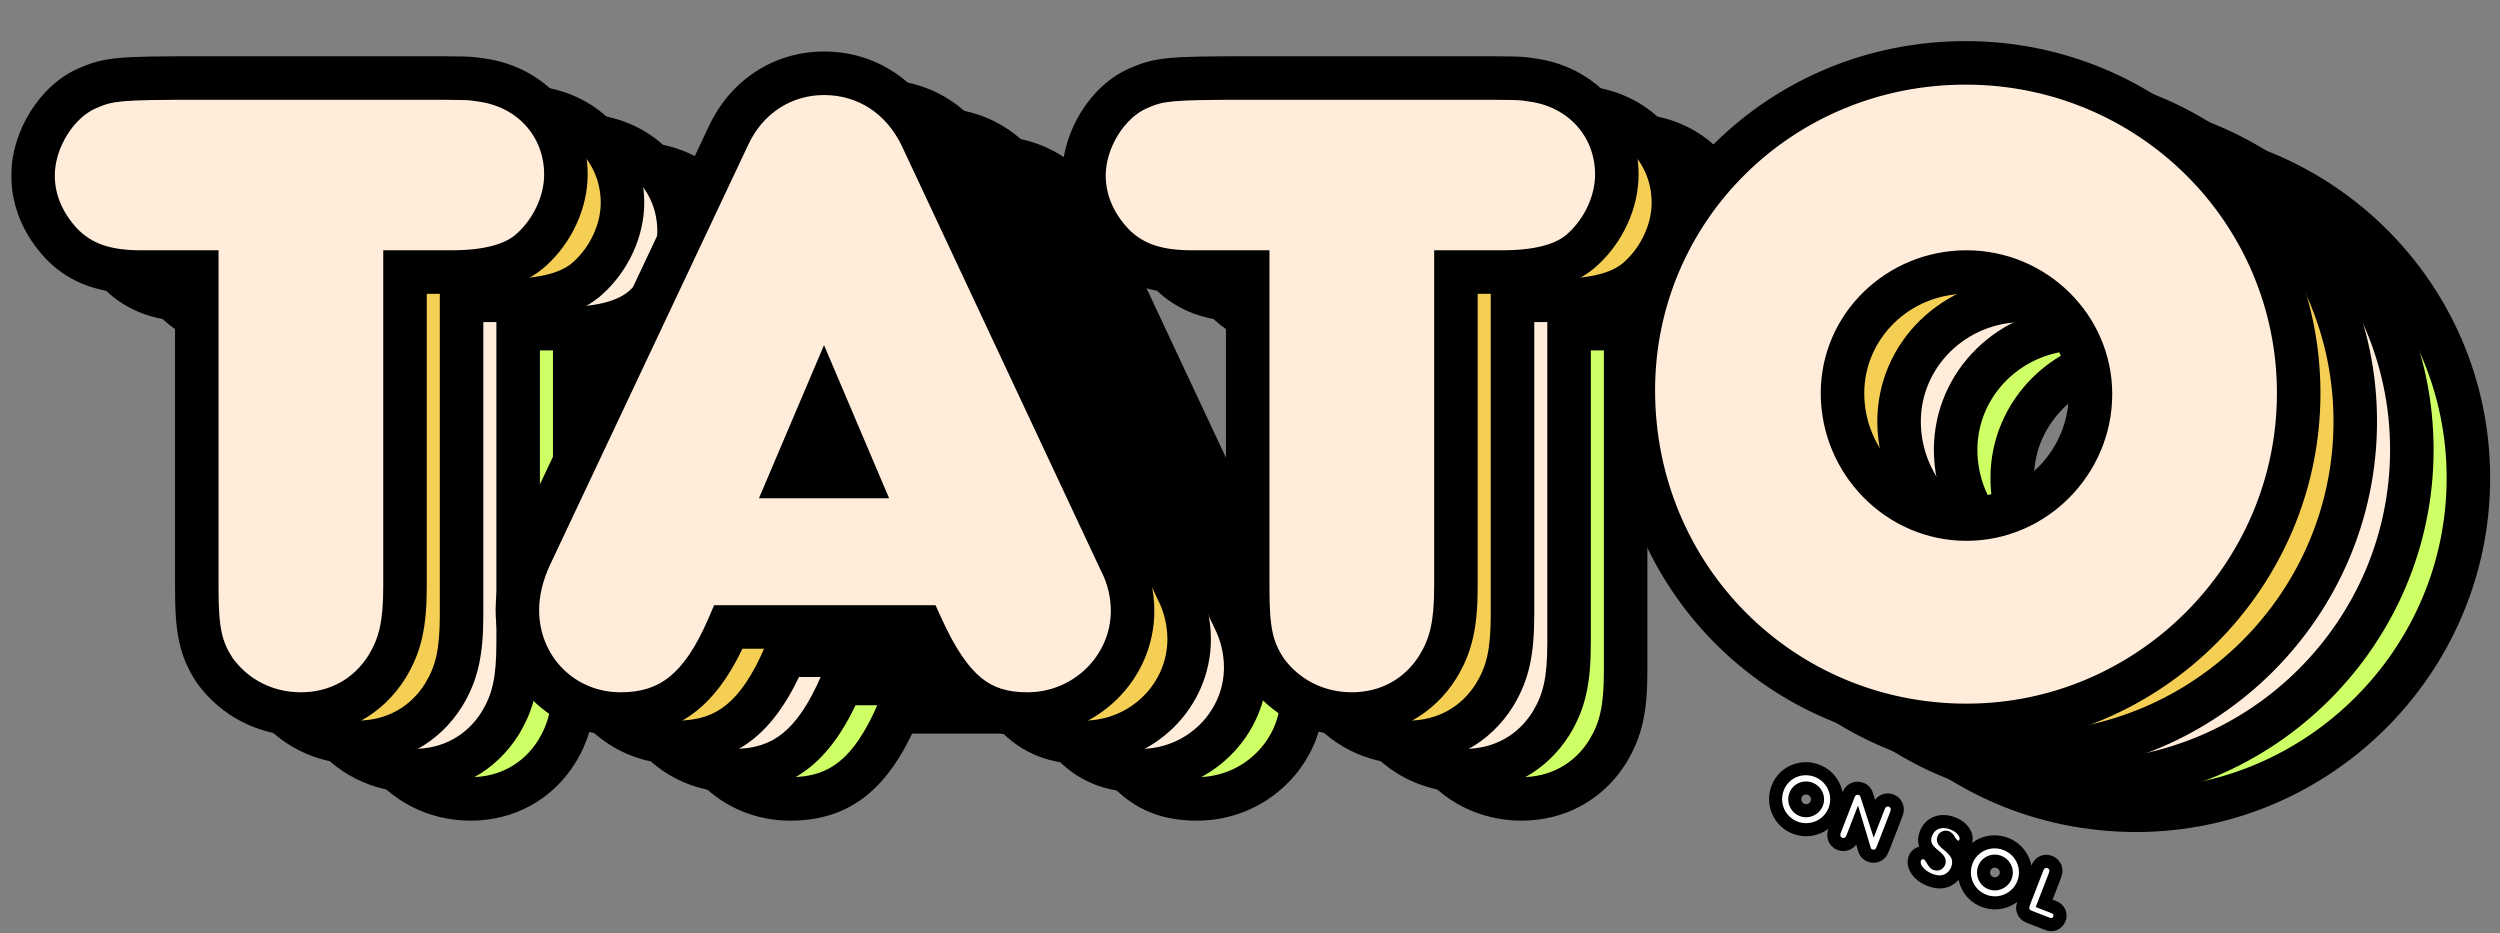 <svg width="1149" height="429" viewBox="0 0 1149 429" fill="none" xmlns="http://www.w3.org/2000/svg">
<rect x="0" y="0" width="1149" height="429" fill="#808080" stroke="none"/>
<mask id="path-1-outside-1_59_7" maskUnits="userSpaceOnUse" x="807.412" y="344.48" width="152.512" height="86.835" fill="black">
<rect fill="white" x="807.412" y="344.48" width="152.512" height="86.835"/>
<path d="M817.043 362.101C819.818 354.94 827.862 351.45 835.135 354.269C842.408 357.087 846.009 365.175 843.219 372.373C840.43 379.572 832.253 383.181 825.055 380.391C817.745 377.559 814.195 369.448 817.043 362.101ZM825.242 365.407C824.187 368.129 825.52 371.22 828.206 372.261C830.891 373.301 833.959 371.916 835 369.231C836.026 366.583 834.663 363.567 831.978 362.526C829.293 361.485 826.268 362.759 825.242 365.407ZM861.39 376.025L863.182 371.4C863.818 369.759 864.256 369.071 865.185 368.445C866.313 367.638 867.893 367.435 869.236 367.955C870.467 368.432 871.369 369.425 871.791 370.661C872.152 371.831 872.081 372.79 871.488 374.319L865.592 389.536C864.826 391.513 864.321 392.261 863.251 392.919C862.129 393.6 860.719 393.697 859.451 393.206C858.146 392.7 857.281 391.721 856.856 390.27L853.59 379.437L851.566 384.659C850.93 386.3 850.418 386.959 849.362 387.58C848.217 388.209 846.844 388.32 845.614 387.843C844.345 387.352 843.346 386.278 842.953 384.968C842.643 383.775 842.745 382.957 843.454 381.129L849.553 365.39C850.579 362.742 852.974 361.653 855.548 362.651C856.741 363.113 857.486 363.959 857.97 365.477L861.39 376.025ZM886.996 404.394C881.699 402.342 878.704 398.006 880.077 394.463C880.886 392.374 883.163 391.369 885.252 392.179C886.259 392.569 886.986 393.237 887.698 394.5C888.954 396.573 889.12 396.809 889.717 397.04C890.351 397.286 890.934 396.998 891.18 396.364C891.354 395.916 891.283 395.545 890.951 395.074C890.785 394.838 890.702 394.72 889.584 393.729C889 393.245 888.415 392.761 887.845 392.24C884.718 389.57 883.839 386.526 885.183 383.058C887.062 378.209 892.078 376.335 897.486 378.43C901.962 380.165 904.543 383.91 903.357 386.969C902.591 388.946 900.699 389.843 898.835 389.12C897.716 388.686 896.965 387.967 895.99 386.387C895.406 385.346 895.068 385.001 894.621 384.827C894.099 384.625 893.478 384.899 893.275 385.421C892.986 386.167 893.378 386.705 895.072 388.091C896.952 389.549 898.576 391.336 899.357 392.754C900.394 394.615 900.497 397.228 899.586 399.578C898.719 401.816 897.023 403.647 894.939 404.598C892.61 405.626 890.054 405.579 886.996 404.394ZM903.803 395.721C906.578 388.56 914.622 385.071 921.895 387.889C929.168 390.708 932.769 398.795 929.98 405.994C927.19 413.192 919.014 416.802 911.815 414.012C904.505 411.179 900.956 403.069 903.803 395.721ZM912.003 399.027C910.947 401.75 912.281 404.841 914.966 405.881C917.652 406.922 920.719 405.537 921.76 402.851C922.786 400.203 921.424 397.187 918.739 396.147C916.053 395.106 913.029 396.379 912.003 399.027ZM939.489 415.17L943.517 416.731C944.897 417.265 945.594 417.793 946.137 418.604C946.832 419.688 946.981 421.076 946.519 422.269C946.1 423.351 945.167 424.319 944.109 424.724C943.103 425.107 942.144 425.035 940.726 424.486L932.894 421.451C931.253 420.815 930.33 419.986 929.931 418.801C929.358 417.292 929.463 416.689 930.792 413.258L936.227 399.234C937.311 396.437 939.623 395.231 942.084 396.185C943.352 396.676 944.352 397.75 944.714 398.92C945.069 400.216 944.967 401.034 944.056 403.384L939.489 415.17Z"/>
</mask>
<path d="M817.043 362.101C819.818 354.94 827.862 351.45 835.135 354.269C842.408 357.087 846.009 365.175 843.219 372.373C840.43 379.572 832.253 383.181 825.055 380.391C817.745 377.559 814.195 369.448 817.043 362.101ZM825.242 365.407C824.187 368.129 825.52 371.22 828.206 372.261C830.891 373.301 833.959 371.916 835 369.231C836.026 366.583 834.663 363.567 831.978 362.526C829.293 361.485 826.268 362.759 825.242 365.407ZM861.39 376.025L863.182 371.4C863.818 369.759 864.256 369.071 865.185 368.445C866.313 367.638 867.893 367.435 869.236 367.955C870.467 368.432 871.369 369.425 871.791 370.661C872.152 371.831 872.081 372.79 871.488 374.319L865.592 389.536C864.826 391.513 864.321 392.261 863.251 392.919C862.129 393.6 860.719 393.697 859.451 393.206C858.146 392.7 857.281 391.721 856.856 390.27L853.59 379.437L851.566 384.659C850.93 386.3 850.418 386.959 849.362 387.58C848.217 388.209 846.844 388.32 845.614 387.843C844.345 387.352 843.346 386.278 842.953 384.968C842.643 383.775 842.745 382.957 843.454 381.129L849.553 365.39C850.579 362.742 852.974 361.653 855.548 362.651C856.741 363.113 857.486 363.959 857.97 365.477L861.39 376.025ZM886.996 404.394C881.699 402.342 878.704 398.006 880.077 394.463C880.886 392.374 883.163 391.369 885.252 392.179C886.259 392.569 886.986 393.237 887.698 394.5C888.954 396.573 889.12 396.809 889.717 397.04C890.351 397.286 890.934 396.998 891.18 396.364C891.354 395.916 891.283 395.545 890.951 395.074C890.785 394.838 890.702 394.72 889.584 393.729C889 393.245 888.415 392.761 887.845 392.24C884.718 389.57 883.839 386.526 885.183 383.058C887.062 378.209 892.078 376.335 897.486 378.43C901.962 380.165 904.543 383.91 903.357 386.969C902.591 388.946 900.699 389.843 898.835 389.12C897.716 388.686 896.965 387.967 895.99 386.387C895.406 385.346 895.068 385.001 894.621 384.827C894.099 384.625 893.478 384.899 893.275 385.421C892.986 386.167 893.378 386.705 895.072 388.091C896.952 389.549 898.576 391.336 899.357 392.754C900.394 394.615 900.497 397.228 899.586 399.578C898.719 401.816 897.023 403.647 894.939 404.598C892.61 405.626 890.054 405.579 886.996 404.394ZM903.803 395.721C906.578 388.56 914.622 385.071 921.895 387.889C929.168 390.708 932.769 398.795 929.98 405.994C927.19 413.192 919.014 416.802 911.815 414.012C904.505 411.179 900.956 403.069 903.803 395.721ZM912.003 399.027C910.947 401.75 912.281 404.841 914.966 405.881C917.652 406.922 920.719 405.537 921.76 402.851C922.786 400.203 921.424 397.187 918.739 396.147C916.053 395.106 913.029 396.379 912.003 399.027ZM939.489 415.17L943.517 416.731C944.897 417.265 945.594 417.793 946.137 418.604C946.832 419.688 946.981 421.076 946.519 422.269C946.1 423.351 945.167 424.319 944.109 424.724C943.103 425.107 942.144 425.035 940.726 424.486L932.894 421.451C931.253 420.815 930.33 419.986 929.931 418.801C929.358 417.292 929.463 416.689 930.792 413.258L936.227 399.234C937.311 396.437 939.623 395.231 942.084 396.185C943.352 396.676 944.352 397.75 944.714 398.92C945.069 400.216 944.967 401.034 944.056 403.384L939.489 415.17Z" fill="white"/>
<path d="M819.84 363.185C822.002 357.605 828.286 354.832 834.051 357.066L836.219 351.471C827.438 348.069 817.633 352.274 814.245 361.017L819.84 363.185ZM834.051 357.066C839.8 359.294 842.605 365.656 840.422 371.289L846.017 373.457C849.413 364.693 845.016 354.88 836.219 351.471L834.051 357.066ZM840.422 371.289C838.231 376.943 831.792 379.785 826.139 377.594L823.971 383.189C832.714 386.577 842.629 382.2 846.017 373.457L840.422 371.289ZM826.139 377.594C820.389 375.366 817.585 369.003 819.84 363.185L814.245 361.017C810.805 369.894 815.1 379.751 823.971 383.189L826.139 377.594ZM822.445 364.323C820.807 368.549 822.85 373.403 827.122 375.058L829.29 369.463C828.19 369.037 827.567 367.71 828.039 366.491L822.445 364.323ZM827.122 375.058C831.38 376.708 836.168 374.517 837.797 370.315L832.202 368.147C831.75 369.315 830.403 369.895 829.29 369.463L827.122 375.058ZM837.797 370.315C839.438 366.08 837.25 361.352 833.062 359.729L830.894 365.323C832.077 365.782 832.614 367.085 832.202 368.147L837.797 370.315ZM833.062 359.729C828.903 358.117 824.097 360.06 822.445 364.323L828.039 366.491C828.44 365.457 829.683 364.854 830.894 365.323L833.062 359.729ZM861.39 376.025L858.536 376.95L861.138 384.977L864.187 377.109L861.39 376.025ZM865.185 368.445L866.863 370.932L866.897 370.909L866.931 370.884L865.185 368.445ZM871.791 370.661L874.657 369.775L874.644 369.733L874.63 369.692L871.791 370.661ZM863.251 392.919L864.807 395.484L864.815 395.48L864.822 395.475L863.251 392.919ZM856.856 390.27L859.736 389.428L859.732 389.416L859.729 389.404L856.856 390.27ZM853.59 379.437L856.462 378.571L853.944 370.221L850.792 378.354L853.59 379.437ZM849.362 387.58L850.807 390.209L850.845 390.188L850.882 390.166L849.362 387.58ZM842.953 384.968L840.049 385.722L840.063 385.776L840.079 385.829L842.953 384.968ZM857.97 365.477L855.112 366.389L855.116 366.402L857.97 365.477ZM864.187 377.109L865.979 372.484L860.385 370.316L858.592 374.941L864.187 377.109ZM865.979 372.484C866.279 371.712 866.451 371.383 866.566 371.212C866.631 371.115 866.682 371.054 866.863 370.932L863.508 365.957C861.82 367.095 861.099 368.472 860.385 370.316L865.979 372.484ZM866.931 370.884C867.224 370.675 867.738 370.592 868.152 370.752L870.32 365.158C868.048 364.277 865.402 364.6 863.439 366.005L866.931 370.884ZM868.152 370.752C868.502 370.888 868.796 371.176 868.951 371.63L874.63 369.692C873.941 367.674 872.431 365.976 870.32 365.158L868.152 370.752ZM868.925 371.547C869.012 371.829 869.018 371.976 869.007 372.113C868.993 372.293 868.931 372.615 868.691 373.235L874.286 375.403C874.638 374.494 874.909 373.572 874.988 372.597C875.07 371.58 874.931 370.663 874.657 369.775L868.925 371.547ZM868.691 373.235L862.794 388.452L868.389 390.62L874.286 375.403L868.691 373.235ZM862.794 388.452C862.428 389.397 862.213 389.806 862.065 390.021C861.978 390.147 861.91 390.222 861.68 390.364L864.822 395.475C865.662 394.958 866.382 394.331 867.006 393.424C867.569 392.606 867.989 391.653 868.389 390.62L862.794 388.452ZM861.695 390.355C861.424 390.519 860.996 390.587 860.535 390.408L858.367 396.003C860.443 396.807 862.835 396.681 864.807 395.484L861.695 390.355ZM860.535 390.408C860.177 390.27 859.923 390.067 859.736 389.428L853.977 391.111C854.639 393.376 856.114 395.13 858.367 396.003L860.535 390.408ZM859.729 389.404L856.462 378.571L850.718 380.304L853.984 391.136L859.729 389.404ZM850.792 378.354L848.769 383.575L854.364 385.743L856.387 380.521L850.792 378.354ZM848.769 383.575C848.489 384.298 848.321 384.57 848.232 384.689C848.185 384.751 848.122 384.829 847.842 384.994L850.882 390.166C851.657 389.711 852.379 389.149 853.011 388.316C853.601 387.539 854.008 386.661 854.364 385.743L848.769 383.575ZM847.917 384.951C847.523 385.167 847.075 385.192 846.698 385.046L844.53 390.641C846.614 391.448 848.911 391.251 850.807 390.209L847.917 384.951ZM846.698 385.046C846.288 384.887 845.952 384.525 845.826 384.106L840.079 385.829C840.74 388.032 842.403 389.817 844.53 390.641L846.698 385.046ZM845.856 384.213C845.775 383.901 845.781 383.793 845.797 383.672C845.824 383.459 845.919 383.071 846.251 382.213L840.656 380.045C840.28 381.015 839.97 381.95 839.846 382.901C839.711 383.945 839.82 384.842 840.049 385.722L845.856 384.213ZM846.251 382.213L852.35 366.474L846.756 364.306L840.656 380.045L846.251 382.213ZM852.35 366.474C852.626 365.762 852.985 365.487 853.215 365.383C853.437 365.282 853.831 365.203 854.464 365.448L856.632 359.853C854.691 359.101 852.601 359.068 850.725 359.924C848.857 360.776 847.506 362.369 846.756 364.306L852.35 366.474ZM854.464 365.448C854.655 365.522 854.714 365.582 854.753 365.627C854.812 365.697 854.954 365.894 855.112 366.389L860.828 364.565C860.502 363.543 860.029 362.558 859.297 361.709C858.544 360.836 857.634 360.242 856.632 359.853L854.464 365.448ZM855.116 366.402L858.536 376.95L864.243 375.1L860.824 364.552L855.116 366.402ZM887.698 394.5L885.085 395.973L885.108 396.014L885.132 396.053L887.698 394.5ZM890.951 395.074L893.404 393.347L893.404 393.347L890.951 395.074ZM889.584 393.729L891.574 391.484L891.536 391.45L891.497 391.418L889.584 393.729ZM887.845 392.24L889.869 390.026L889.832 389.991L889.793 389.959L887.845 392.24ZM895.99 386.387L893.372 387.854L893.404 387.909L893.437 387.964L895.99 386.387ZM895.072 388.091L893.173 390.413L893.203 390.438L893.234 390.462L895.072 388.091ZM899.357 392.754L896.729 394.201L896.733 394.208L896.737 394.215L899.357 392.754ZM894.939 404.598L896.15 407.342L896.167 407.335L896.184 407.327L894.939 404.598ZM888.08 401.597C885.889 400.748 884.34 399.486 883.499 398.276C882.661 397.07 882.642 396.146 882.874 395.547L877.279 393.379C876.138 396.324 876.931 399.339 878.572 401.7C880.209 404.056 882.807 405.988 885.912 407.191L888.08 401.597ZM882.874 395.547C883.085 395.003 883.624 394.765 884.168 394.976L886.336 389.381C882.702 387.973 878.687 389.746 877.279 393.379L882.874 395.547ZM884.168 394.976C884.337 395.041 884.434 395.106 884.529 395.196C884.644 395.304 884.83 395.52 885.085 395.973L890.312 393.026C889.351 391.322 888.146 390.083 886.336 389.381L884.168 394.976ZM885.132 396.053C885.713 397.013 886.181 397.788 886.597 398.316C886.84 398.626 887.148 398.961 887.556 399.26C887.972 399.564 888.363 399.733 888.633 399.838L890.801 394.243C890.772 394.232 890.919 394.286 891.096 394.415C891.266 394.54 891.342 394.643 891.312 394.606C891.272 394.554 891.179 394.426 890.992 394.131C890.811 393.845 890.581 393.468 890.265 392.946L885.132 396.053ZM888.633 399.838C889.636 400.227 890.801 400.251 891.874 399.745C892.927 399.249 893.62 398.371 893.977 397.448L888.383 395.28C888.495 394.99 888.773 394.574 889.314 394.319C889.875 394.054 890.431 394.1 890.801 394.243L888.633 399.838ZM893.977 397.448C894.227 396.804 894.359 396.037 894.207 395.194C894.064 394.404 893.713 393.786 893.404 393.347L888.497 396.8C888.52 396.833 888.37 396.636 888.303 396.261C888.225 395.833 888.307 395.475 888.383 395.28L893.977 397.448ZM893.404 393.347C893.011 392.789 892.676 392.461 891.574 391.484L887.594 395.974C888.156 396.472 888.389 396.69 888.493 396.796C888.534 396.837 888.525 396.831 888.497 396.797C888.471 396.765 888.453 396.736 888.497 396.8L893.404 393.347ZM891.497 391.418C890.904 390.927 890.376 390.489 889.869 390.026L885.821 394.454C886.454 395.033 887.095 395.563 887.671 396.04L891.497 391.418ZM889.793 389.959C888.546 388.894 887.957 387.935 887.719 387.113C887.489 386.321 887.503 385.373 887.98 384.142L882.385 381.974C881.518 384.211 881.3 386.519 881.956 388.783C882.603 391.018 884.017 392.916 885.897 394.521L889.793 389.959ZM887.98 384.142C888.625 382.478 889.736 381.447 891.065 380.948C892.428 380.437 894.265 380.4 896.402 381.228L898.57 375.633C895.299 374.366 891.923 374.218 888.957 375.331C885.956 376.458 883.62 378.789 882.385 381.974L887.98 384.142ZM896.402 381.228C898.171 381.913 899.411 382.941 900.073 383.904C900.733 384.863 900.7 385.524 900.56 385.885L906.155 388.053C907.2 385.355 906.469 382.614 905.016 380.503C903.565 378.394 901.277 376.682 898.57 375.633L896.402 381.228ZM900.56 385.885C900.426 386.232 900.262 386.328 900.221 386.347C900.193 386.36 900.166 386.367 900.132 386.368C900.097 386.369 900.027 386.365 899.919 386.323L897.751 391.917C901.305 393.295 904.848 391.425 906.155 388.053L900.56 385.885ZM899.919 386.323C899.71 386.242 899.585 386.162 899.436 386.019C899.246 385.837 898.968 385.501 898.542 384.811L893.437 387.964C894.581 389.815 895.771 391.15 897.751 391.917L899.919 386.323ZM898.607 384.921C897.988 383.817 897.212 382.614 895.705 382.03L893.537 387.625C893.495 387.608 893.443 387.586 893.384 387.555C893.326 387.524 893.268 387.489 893.214 387.451C893.104 387.373 893.04 387.306 893.02 387.284C893.005 387.267 893.029 387.291 893.095 387.39C893.16 387.488 893.25 387.635 893.372 387.854L898.607 384.921ZM895.705 382.03C893.638 381.229 891.279 382.27 890.478 384.337L896.073 386.505C895.676 387.528 894.56 388.021 893.537 387.625L895.705 382.03ZM890.478 384.337C890.274 384.863 890.119 385.547 890.22 386.338C890.319 387.113 890.631 387.737 890.952 388.207C891.507 389.02 892.371 389.757 893.173 390.413L896.972 385.769C896.569 385.44 896.293 385.201 896.103 385.019C895.902 384.829 895.874 384.776 895.908 384.825C895.956 384.895 896.118 385.158 896.172 385.579C896.228 386.016 896.132 386.353 896.073 386.505L890.478 384.337ZM893.234 390.462C894.911 391.762 896.208 393.254 896.729 394.201L901.985 391.307C900.945 389.418 898.994 387.336 896.91 385.72L893.234 390.462ZM896.737 394.215C897.268 395.169 897.434 396.83 896.789 398.494L902.384 400.662C903.56 397.627 903.521 394.061 901.977 391.293L896.737 394.215ZM896.789 398.494C896.19 400.04 895.03 401.259 893.693 401.869L896.184 407.327C899.016 406.035 901.248 403.593 902.384 400.662L896.789 398.494ZM893.727 401.853C892.301 402.483 890.596 402.572 888.08 401.597L885.912 407.191C889.512 408.587 892.918 408.769 896.15 407.342L893.727 401.853ZM906.6 396.805C908.763 391.226 915.046 388.453 920.811 390.687L922.979 385.092C914.198 381.689 904.394 385.895 901.006 394.637L906.6 396.805ZM920.811 390.687C926.56 392.914 929.365 399.277 927.183 404.91L932.777 407.078C936.173 398.314 931.776 388.501 922.979 385.092L920.811 390.687ZM927.183 404.91C924.992 410.563 918.553 413.406 912.899 411.215L910.731 416.809C919.475 420.198 929.389 415.821 932.777 407.078L927.183 404.91ZM912.899 411.215C907.15 408.987 904.346 402.623 906.6 396.805L901.006 394.637C897.566 403.514 901.861 413.372 910.731 416.809L912.899 411.215ZM909.205 397.943C907.568 402.169 909.611 407.023 913.882 408.679L916.05 403.084C914.951 402.658 914.327 401.331 914.8 400.111L909.205 397.943ZM913.882 408.679C918.14 410.329 922.929 408.138 924.557 403.935L918.963 401.767C918.51 402.936 917.163 403.515 916.05 403.084L913.882 408.679ZM924.557 403.935C926.198 399.7 924.011 394.972 919.823 393.349L917.655 398.944C918.837 399.402 919.374 400.706 918.963 401.767L924.557 403.935ZM919.823 393.349C915.663 391.737 910.857 393.68 909.205 397.943L914.8 400.111C915.2 399.078 916.443 398.475 917.655 398.944L919.823 393.349ZM939.489 415.17L936.692 414.086L935.608 416.883L938.405 417.967L939.489 415.17ZM946.137 418.604L948.663 416.985L948.647 416.959L948.63 416.934L946.137 418.604ZM944.109 424.724L945.174 427.529L945.182 427.526L944.109 424.724ZM929.931 418.801L932.774 417.843L932.756 417.789L932.735 417.736L929.931 418.801ZM944.714 398.92L947.607 398.126L947.594 398.079L947.58 398.033L944.714 398.92ZM938.405 417.967L942.433 419.528L944.601 413.933L940.573 412.372L938.405 417.967ZM942.433 419.528C942.984 419.741 943.248 419.897 943.382 419.994C943.485 420.068 943.554 420.137 943.645 420.274L948.63 416.934C947.639 415.455 946.351 414.611 944.601 413.933L942.433 419.528ZM943.612 420.223C943.801 420.518 943.831 420.903 943.721 421.185L949.316 423.353C950.131 421.249 949.864 418.859 948.663 416.985L943.612 420.223ZM943.721 421.185C943.586 421.534 943.246 421.842 943.036 421.923L945.182 427.526C947.087 426.796 948.613 425.168 949.316 423.353L943.721 421.185ZM943.043 421.92C942.93 421.963 942.874 421.968 942.785 421.962C942.649 421.952 942.364 421.903 941.81 421.689L939.642 427.283C941.456 427.986 943.228 428.268 945.174 427.529L943.043 421.92ZM941.81 421.689L933.978 418.654L931.81 424.248L939.642 427.283L941.81 421.689ZM933.978 418.654C933.376 418.42 933.084 418.218 932.948 418.097C932.843 418.002 932.805 417.937 932.774 417.843L927.088 419.759C927.872 422.084 929.684 423.424 931.81 424.248L933.978 418.654ZM932.735 417.736C932.621 417.434 932.604 417.34 932.601 417.321C932.601 417.317 932.601 417.319 932.601 417.316C932.601 417.311 932.601 417.282 932.612 417.216C932.672 416.83 932.892 416.143 933.59 414.342L927.995 412.174C927.363 413.805 926.865 415.134 926.684 416.285C926.453 417.755 926.736 418.838 927.127 419.867L932.735 417.736ZM933.59 414.342L939.024 400.318L933.429 398.15L927.995 412.174L933.59 414.342ZM939.024 400.318C939.364 399.441 939.786 399.088 940.025 398.963C940.218 398.862 940.506 398.791 941 398.982L943.168 393.387C941.2 392.625 939.102 392.679 937.253 393.642C935.449 394.581 934.173 396.23 933.429 398.15L939.024 400.318ZM941 398.982C941.459 399.16 941.771 399.557 941.848 399.806L947.58 398.033C946.933 395.943 945.246 394.193 943.168 393.387L941 398.982ZM941.821 399.714C941.919 400.072 941.913 400.175 941.89 400.329C941.848 400.625 941.708 401.142 941.259 402.3L946.854 404.468C947.316 403.275 947.682 402.209 947.829 401.184C947.997 400.017 947.864 399.063 947.607 398.126L941.821 399.714ZM941.259 402.3L936.692 414.086L942.286 416.254L946.854 404.468L941.259 402.3Z" fill="black" mask="url(#path-1-outside-1_59_7)"/>
<mask id="path-3-outside-2_59_7" maskUnits="userSpaceOnUse" x="83" y="57" width="1062" height="326" fill="black">
<rect fill="white" x="83" y="57" width="1062" height="326"/>
<path d="M168.442 164.03H142.777C126.247 164.03 115.372 160.115 106.672 151.415C97.972 142.28 93.187 131.405 93.187 119.66C93.187 103.13 104.062 85.73 117.982 79.64C127.987 75.29 131.902 74.855 169.747 74.855H266.317C293.287 74.855 293.287 74.855 298.942 75.725C321.997 78.77 338.092 96.605 338.092 119.225C338.092 131.84 332.002 144.89 322.432 153.59C315.037 160.55 302.857 164.03 285.457 164.03H264.142V308.45C264.142 325.85 261.967 335.42 255.877 345.425C247.177 359.345 232.822 367.175 216.292 367.175C200.197 367.175 185.842 359.78 176.707 347.165C170.182 337.16 168.442 328.895 168.442 309.32V164.03ZM412.79 327.155C400.61 355.43 386.255 367.175 363.2 367.175C336.665 367.175 315.785 346.295 315.785 319.325C315.785 311.06 317.96 302.36 321.875 294.095L412.79 101.39C421.055 83.555 437.585 72.68 456.725 72.68C476.3 72.68 492.83 83.555 501.53 101.825L592.88 296.705C596.795 304.1 598.535 312.365 598.535 319.76C598.535 345.86 576.785 367.175 550.25 367.175C528.065 367.175 515.015 356.735 501.53 327.155H412.79ZM441.935 257.99H471.515L456.725 223.19L441.935 257.99ZM651.445 164.03H625.78C609.25 164.03 598.375 160.115 589.675 151.415C580.975 142.28 576.19 131.405 576.19 119.66C576.19 103.13 587.065 85.73 600.985 79.64C610.99 75.29 614.905 74.855 652.75 74.855H749.32C776.29 74.855 776.29 74.855 781.945 75.725C805 78.77 821.095 96.605 821.095 119.225C821.095 131.84 815.005 144.89 805.435 153.59C798.04 160.55 785.86 164.03 768.46 164.03H747.145V308.45C747.145 325.85 744.97 335.42 738.88 345.425C730.18 359.345 715.825 367.175 699.295 367.175C683.2 367.175 668.845 359.78 659.71 347.165C653.185 337.16 651.445 328.895 651.445 309.32V164.03ZM828.677 218.405C828.677 134.885 896.537 67.895 981.362 67.895C1066.19 67.895 1134.48 135.755 1134.48 219.71C1134.48 303.665 1065.75 372.395 981.797 372.395C896.537 372.395 828.677 304.1 828.677 218.405ZM924.812 219.71C924.812 251.465 950.477 277.565 981.797 277.565C1013.12 277.565 1038.78 251.465 1038.78 220.145C1038.78 189.26 1013.12 164.03 981.797 164.03C950.477 164.03 924.812 188.825 924.812 219.71Z"/>
</mask>
<path d="M168.442 164.03H142.777C126.247 164.03 115.372 160.115 106.672 151.415C97.972 142.28 93.187 131.405 93.187 119.66C93.187 103.13 104.062 85.73 117.982 79.64C127.987 75.29 131.902 74.855 169.747 74.855H266.317C293.287 74.855 293.287 74.855 298.942 75.725C321.997 78.77 338.092 96.605 338.092 119.225C338.092 131.84 332.002 144.89 322.432 153.59C315.037 160.55 302.857 164.03 285.457 164.03H264.142V308.45C264.142 325.85 261.967 335.42 255.877 345.425C247.177 359.345 232.822 367.175 216.292 367.175C200.197 367.175 185.842 359.78 176.707 347.165C170.182 337.16 168.442 328.895 168.442 309.32V164.03ZM412.79 327.155C400.61 355.43 386.255 367.175 363.2 367.175C336.665 367.175 315.785 346.295 315.785 319.325C315.785 311.06 317.96 302.36 321.875 294.095L412.79 101.39C421.055 83.555 437.585 72.68 456.725 72.68C476.3 72.68 492.83 83.555 501.53 101.825L592.88 296.705C596.795 304.1 598.535 312.365 598.535 319.76C598.535 345.86 576.785 367.175 550.25 367.175C528.065 367.175 515.015 356.735 501.53 327.155H412.79ZM441.935 257.99H471.515L456.725 223.19L441.935 257.99ZM651.445 164.03H625.78C609.25 164.03 598.375 160.115 589.675 151.415C580.975 142.28 576.19 131.405 576.19 119.66C576.19 103.13 587.065 85.73 600.985 79.64C610.99 75.29 614.905 74.855 652.75 74.855H749.32C776.29 74.855 776.29 74.855 781.945 75.725C805 78.77 821.095 96.605 821.095 119.225C821.095 131.84 815.005 144.89 805.435 153.59C798.04 160.55 785.86 164.03 768.46 164.03H747.145V308.45C747.145 325.85 744.97 335.42 738.88 345.425C730.18 359.345 715.825 367.175 699.295 367.175C683.2 367.175 668.845 359.78 659.71 347.165C653.185 337.16 651.445 328.895 651.445 309.32V164.03ZM828.677 218.405C828.677 134.885 896.537 67.895 981.362 67.895C1066.19 67.895 1134.48 135.755 1134.48 219.71C1134.48 303.665 1065.75 372.395 981.797 372.395C896.537 372.395 828.677 304.1 828.677 218.405ZM924.812 219.71C924.812 251.465 950.477 277.565 981.797 277.565C1013.12 277.565 1038.78 251.465 1038.78 220.145C1038.78 189.26 1013.12 164.03 981.797 164.03C950.477 164.03 924.812 188.825 924.812 219.71Z" fill="#CEFF65"/>
<path d="M168.442 164.03H178.442V154.03H168.442V164.03ZM106.672 151.415L99.431 158.312L99.515 158.4L99.601 158.486L106.672 151.415ZM117.982 79.64L113.995 70.469L113.984 70.474L113.974 70.478L117.982 79.64ZM298.942 75.725L297.421 85.609L297.527 85.625L297.633 85.639L298.942 75.725ZM322.432 153.59L315.705 146.191L315.641 146.249L315.578 146.308L322.432 153.59ZM264.142 164.03V154.03H254.142V164.03H264.142ZM255.877 345.425L264.357 350.725L264.388 350.675L264.419 350.624L255.877 345.425ZM176.707 347.165L168.331 352.628L168.464 352.832L168.608 353.03L176.707 347.165ZM168.442 154.03H142.777V174.03H168.442V154.03ZM142.777 154.03C128.063 154.03 120.049 150.65 113.743 144.344L99.601 158.486C110.694 169.58 124.431 174.03 142.777 174.03V154.03ZM113.913 144.518C106.735 136.982 103.187 128.498 103.187 119.66H83.187C83.187 134.312 89.209 147.578 99.431 158.312L113.913 144.518ZM103.187 119.66C103.187 113.507 105.245 106.829 108.859 101.012C112.492 95.163 117.265 90.869 121.99 88.802L113.974 70.478C104.779 74.501 97.154 81.952 91.87 90.458C86.567 98.996 83.187 109.283 83.187 119.66H103.187ZM121.969 88.811C126.228 86.959 128.672 86.106 134.358 85.573C140.746 84.974 150.648 84.855 169.747 84.855V64.855C151.001 64.855 140.023 64.954 132.491 65.66C124.257 66.432 119.74 67.971 113.995 70.469L121.969 88.811ZM169.747 84.855H266.317V64.855H169.747V84.855ZM266.317 84.855C293.657 84.855 292.713 84.884 297.421 85.609L300.463 65.841C293.861 64.826 292.917 64.855 266.317 64.855V84.855ZM297.633 85.639C315.953 88.058 328.092 101.859 328.092 119.225H348.092C348.092 91.351 328.041 69.481 300.251 65.811L297.633 85.639ZM328.092 119.225C328.092 128.827 323.339 139.25 315.705 146.191L329.159 160.989C340.665 150.529 348.092 134.853 348.092 119.225H328.092ZM315.578 146.308C310.962 150.653 301.951 154.03 285.457 154.03V174.03C303.763 174.03 319.112 170.447 329.286 160.872L315.578 146.308ZM285.457 154.03H264.142V174.03H285.457V154.03ZM254.142 164.03V308.45H274.142V164.03H254.142ZM254.142 308.45C254.142 324.815 252.127 332.352 247.335 340.226L264.419 350.624C271.806 338.488 274.142 326.885 274.142 308.45H254.142ZM247.397 340.125C240.561 351.063 229.443 357.175 216.292 357.175V377.175C236.201 377.175 253.793 367.627 264.357 350.725L247.397 340.125ZM216.292 357.175C203.374 357.175 192.044 351.294 184.806 341.3L168.608 353.03C179.64 368.266 197.02 377.175 216.292 377.175V357.175ZM185.083 341.702C182.378 337.554 180.854 334.106 179.9 329.711C178.884 325.027 178.442 318.94 178.442 309.32H158.442C158.442 319.275 158.87 327.108 160.355 333.952C161.903 341.084 164.511 346.771 168.331 352.628L185.083 341.702ZM178.442 309.32V164.03H158.442V309.32H178.442ZM412.79 327.155V317.155H406.209L403.605 323.199L412.79 327.155ZM321.875 294.095L330.912 298.376L330.915 298.369L330.919 298.362L321.875 294.095ZM412.79 101.39L421.834 105.657L421.848 105.626L421.863 105.595L412.79 101.39ZM501.53 101.825L510.584 97.581L510.571 97.553L510.558 97.526L501.53 101.825ZM592.88 296.705L583.825 300.949L583.928 301.169L584.042 301.384L592.88 296.705ZM501.53 327.155L510.629 323.007L507.961 317.155H501.53V327.155ZM441.935 257.99L432.731 254.079L426.819 267.99H441.935V257.99ZM471.515 257.99V267.99H486.63L480.718 254.079L471.515 257.99ZM456.725 223.19L465.928 219.279L456.725 197.624L447.521 219.279L456.725 223.19ZM403.605 323.199C397.818 336.633 391.986 344.972 385.781 349.996C379.863 354.786 372.847 357.175 363.2 357.175V377.175C376.607 377.175 388.296 373.691 398.365 365.541C408.145 357.623 415.581 345.952 421.974 331.111L403.605 323.199ZM363.2 357.175C342.247 357.175 325.785 340.832 325.785 319.325H305.785C305.785 351.758 331.082 377.175 363.2 377.175V357.175ZM325.785 319.325C325.785 312.774 327.523 305.531 330.912 298.376L312.837 289.814C308.396 299.189 305.785 309.346 305.785 319.325H325.785ZM330.919 298.362L421.834 105.657L403.746 97.123L312.831 289.828L330.919 298.362ZM421.863 105.595C428.565 91.131 441.656 82.68 456.725 82.68V62.68C433.513 62.68 413.544 75.979 403.716 97.185L421.863 105.595ZM456.725 82.68C472.21 82.68 485.357 91.122 492.501 106.124L510.558 97.526C500.302 75.988 480.389 62.68 456.725 62.68V82.68ZM492.475 106.069L583.825 300.949L601.934 292.461L510.584 97.581L492.475 106.069ZM584.042 301.384C587.121 307.2 588.535 313.833 588.535 319.76H608.535C608.535 310.897 606.468 301 601.717 292.026L584.042 301.384ZM588.535 319.76C588.535 340.161 571.44 357.175 550.25 357.175V377.175C582.129 377.175 608.535 351.559 608.535 319.76H588.535ZM550.25 357.175C540.927 357.175 534.514 355.056 528.954 350.513C523 345.649 517.143 337.297 510.629 323.007L492.431 331.303C499.401 346.593 506.812 358.251 516.301 366.002C526.183 374.074 537.387 377.175 550.25 377.175V357.175ZM501.53 317.155H412.79V337.155H501.53V317.155ZM441.935 267.99H471.515V247.99H441.935V267.99ZM480.718 254.079L465.928 219.279L447.521 227.101L462.311 261.901L480.718 254.079ZM447.521 219.279L432.731 254.079L451.138 261.901L465.928 227.101L447.521 219.279ZM651.445 164.03H661.445V154.03H651.445V164.03ZM589.675 151.415L582.433 158.312L582.518 158.4L582.604 158.486L589.675 151.415ZM600.985 79.64L596.998 70.469L596.987 70.474L596.977 70.478L600.985 79.64ZM781.945 75.725L780.424 85.609L780.53 85.625L780.635 85.639L781.945 75.725ZM805.435 153.59L798.708 146.191L798.644 146.249L798.581 146.308L805.435 153.59ZM747.145 164.03V154.03H737.145V164.03H747.145ZM738.88 345.425L747.36 350.725L747.391 350.675L747.422 350.624L738.88 345.425ZM659.71 347.165L651.334 352.628L651.467 352.832L651.61 353.03L659.71 347.165ZM651.445 154.03H625.78V174.03H651.445V154.03ZM625.78 154.03C611.066 154.03 603.052 150.65 596.746 144.344L582.604 158.486C593.697 169.58 607.434 174.03 625.78 174.03V154.03ZM596.916 144.518C589.738 136.982 586.19 128.498 586.19 119.66H566.19C566.19 134.312 572.211 147.578 582.433 158.312L596.916 144.518ZM586.19 119.66C586.19 113.507 588.248 106.829 591.862 101.012C595.495 95.163 600.268 90.869 604.993 88.802L596.977 70.478C587.782 74.501 580.157 81.952 574.873 90.458C569.569 98.996 566.19 109.283 566.19 119.66H586.19ZM604.972 88.811C609.231 86.959 611.675 86.106 617.361 85.573C623.749 84.974 633.651 84.855 652.75 84.855V64.855C634.004 64.855 623.026 64.954 615.494 65.66C607.26 66.432 602.743 67.971 596.998 70.469L604.972 88.811ZM652.75 84.855H749.32V64.855H652.75V84.855ZM749.32 84.855C776.66 84.855 775.715 84.884 780.424 85.609L783.465 65.841C776.864 64.826 775.919 64.855 749.32 64.855V84.855ZM780.635 85.639C798.955 88.058 811.095 101.859 811.095 119.225H831.095C831.095 91.351 811.044 69.481 783.254 65.811L780.635 85.639ZM811.095 119.225C811.095 128.827 806.342 139.25 798.708 146.191L812.162 160.989C823.668 150.529 831.095 134.853 831.095 119.225H811.095ZM798.581 146.308C793.965 150.653 784.954 154.03 768.46 154.03V174.03C786.766 174.03 802.115 170.447 812.289 160.872L798.581 146.308ZM768.46 154.03H747.145V174.03H768.46V154.03ZM737.145 164.03V308.45H757.145V164.03H737.145ZM737.145 308.45C737.145 324.815 735.13 332.352 730.338 340.226L747.422 350.624C754.809 338.488 757.145 326.885 757.145 308.45H737.145ZM730.4 340.125C723.563 351.063 712.446 357.175 699.295 357.175V377.175C719.204 377.175 736.796 367.627 747.36 350.725L730.4 340.125ZM699.295 357.175C686.377 357.175 675.047 351.294 667.809 341.3L651.61 353.03C662.643 368.266 680.022 377.175 699.295 377.175V357.175ZM668.086 341.702C665.381 337.554 663.857 334.106 662.903 329.711C661.887 325.027 661.445 318.94 661.445 309.32H641.445C641.445 319.275 641.873 327.108 643.358 333.952C644.906 341.084 647.514 346.771 651.334 352.628L668.086 341.702ZM661.445 309.32V164.03H641.445V309.32H661.445ZM838.677 218.405C838.677 140.538 901.928 77.895 981.362 77.895V57.895C891.145 57.895 818.677 129.232 818.677 218.405H838.677ZM981.362 77.895C1060.74 77.895 1124.48 141.352 1124.48 219.71H1144.48C1144.48 130.158 1071.64 57.895 981.362 57.895V77.895ZM1124.48 219.71C1124.48 298.142 1060.23 362.395 981.797 362.395V382.395C1071.27 382.395 1144.48 309.188 1144.48 219.71H1124.48ZM981.797 362.395C902.115 362.395 838.677 298.633 838.677 218.405H818.677C818.677 309.567 890.959 382.395 981.797 382.395V362.395ZM914.812 219.71C914.812 256.84 944.807 287.565 981.797 287.565V267.565C956.147 267.565 934.812 246.09 934.812 219.71H914.812ZM981.797 287.565C1018.74 287.565 1048.78 256.889 1048.78 220.145H1028.78C1028.78 246.041 1007.5 267.565 981.797 267.565V287.565ZM1048.78 220.145C1048.78 183.588 1018.49 154.03 981.797 154.03V174.03C1007.74 174.03 1028.78 194.932 1028.78 220.145H1048.78ZM981.797 154.03C945.207 154.03 914.812 183.052 914.812 219.71H934.812C934.812 194.598 955.747 174.03 981.797 174.03V154.03Z" fill="black" mask="url(#path-3-outside-2_59_7)"/>
<mask id="path-5-outside-3_59_7" maskUnits="userSpaceOnUse" x="57" y="44" width="1062" height="326" fill="black">
<rect fill="white" x="57" y="44" width="1062" height="326"/>
<path d="M142.442 151.03H116.777C100.247 151.03 89.372 147.115 80.672 138.415C71.972 129.28 67.187 118.405 67.187 106.66C67.187 90.13 78.062 72.73 91.982 66.64C101.987 62.29 105.902 61.855 143.747 61.855H240.317C267.287 61.855 267.287 61.855 272.942 62.725C295.997 65.77 312.092 83.605 312.092 106.225C312.092 118.84 306.002 131.89 296.432 140.59C289.037 147.55 276.857 151.03 259.457 151.03H238.142V295.45C238.142 312.85 235.967 322.42 229.877 332.425C221.177 346.345 206.822 354.175 190.292 354.175C174.197 354.175 159.842 346.78 150.707 334.165C144.182 324.16 142.442 315.895 142.442 296.32V151.03ZM386.79 314.155C374.61 342.43 360.255 354.175 337.2 354.175C310.665 354.175 289.785 333.295 289.785 306.325C289.785 298.06 291.96 289.36 295.875 281.095L386.79 88.39C395.055 70.555 411.585 59.68 430.725 59.68C450.3 59.68 466.83 70.555 475.53 88.825L566.88 283.705C570.795 291.1 572.535 299.365 572.535 306.76C572.535 332.86 550.785 354.175 524.25 354.175C502.065 354.175 489.015 343.735 475.53 314.155H386.79ZM415.935 244.99H445.515L430.725 210.19L415.935 244.99ZM625.445 151.03H599.78C583.25 151.03 572.375 147.115 563.675 138.415C554.975 129.28 550.19 118.405 550.19 106.66C550.19 90.13 561.065 72.73 574.985 66.64C584.99 62.29 588.905 61.855 626.75 61.855H723.32C750.29 61.855 750.29 61.855 755.945 62.725C779 65.77 795.095 83.605 795.095 106.225C795.095 118.84 789.005 131.89 779.435 140.59C772.04 147.55 759.86 151.03 742.46 151.03H721.145V295.45C721.145 312.85 718.97 322.42 712.88 332.425C704.18 346.345 689.825 354.175 673.295 354.175C657.2 354.175 642.845 346.78 633.71 334.165C627.185 324.16 625.445 315.895 625.445 296.32V151.03ZM802.677 205.405C802.677 121.885 870.537 54.895 955.362 54.895C1040.19 54.895 1108.48 122.755 1108.48 206.71C1108.48 290.665 1039.75 359.395 955.797 359.395C870.537 359.395 802.677 291.1 802.677 205.405ZM898.812 206.71C898.812 238.465 924.477 264.565 955.797 264.565C987.117 264.565 1012.78 238.465 1012.78 207.145C1012.78 176.26 987.117 151.03 955.797 151.03C924.477 151.03 898.812 175.825 898.812 206.71Z"/>
</mask>
<path d="M142.442 151.03H116.777C100.247 151.03 89.372 147.115 80.672 138.415C71.972 129.28 67.187 118.405 67.187 106.66C67.187 90.13 78.062 72.73 91.982 66.64C101.987 62.29 105.902 61.855 143.747 61.855H240.317C267.287 61.855 267.287 61.855 272.942 62.725C295.997 65.77 312.092 83.605 312.092 106.225C312.092 118.84 306.002 131.89 296.432 140.59C289.037 147.55 276.857 151.03 259.457 151.03H238.142V295.45C238.142 312.85 235.967 322.42 229.877 332.425C221.177 346.345 206.822 354.175 190.292 354.175C174.197 354.175 159.842 346.78 150.707 334.165C144.182 324.16 142.442 315.895 142.442 296.32V151.03ZM386.79 314.155C374.61 342.43 360.255 354.175 337.2 354.175C310.665 354.175 289.785 333.295 289.785 306.325C289.785 298.06 291.96 289.36 295.875 281.095L386.79 88.39C395.055 70.555 411.585 59.68 430.725 59.68C450.3 59.68 466.83 70.555 475.53 88.825L566.88 283.705C570.795 291.1 572.535 299.365 572.535 306.76C572.535 332.86 550.785 354.175 524.25 354.175C502.065 354.175 489.015 343.735 475.53 314.155H386.79ZM415.935 244.99H445.515L430.725 210.19L415.935 244.99ZM625.445 151.03H599.78C583.25 151.03 572.375 147.115 563.675 138.415C554.975 129.28 550.19 118.405 550.19 106.66C550.19 90.13 561.065 72.73 574.985 66.64C584.99 62.29 588.905 61.855 626.75 61.855H723.32C750.29 61.855 750.29 61.855 755.945 62.725C779 65.77 795.095 83.605 795.095 106.225C795.095 118.84 789.005 131.89 779.435 140.59C772.04 147.55 759.86 151.03 742.46 151.03H721.145V295.45C721.145 312.85 718.97 322.42 712.88 332.425C704.18 346.345 689.825 354.175 673.295 354.175C657.2 354.175 642.845 346.78 633.71 334.165C627.185 324.16 625.445 315.895 625.445 296.32V151.03ZM802.677 205.405C802.677 121.885 870.537 54.895 955.362 54.895C1040.19 54.895 1108.48 122.755 1108.48 206.71C1108.48 290.665 1039.75 359.395 955.797 359.395C870.537 359.395 802.677 291.1 802.677 205.405ZM898.812 206.71C898.812 238.465 924.477 264.565 955.797 264.565C987.117 264.565 1012.78 238.465 1012.78 207.145C1012.78 176.26 987.117 151.03 955.797 151.03C924.477 151.03 898.812 175.825 898.812 206.71Z" fill="#FFECDA"/>
<path d="M142.442 151.03H152.442V141.03H142.442V151.03ZM80.672 138.415L73.431 145.312L73.515 145.4L73.601 145.486L80.672 138.415ZM91.982 66.64L87.995 57.469L87.984 57.474L87.974 57.478L91.982 66.64ZM272.942 62.725L271.421 72.609L271.527 72.625L271.633 72.639L272.942 62.725ZM296.432 140.59L289.705 133.191L289.641 133.249L289.578 133.308L296.432 140.59ZM238.142 151.03V141.03H228.142V151.03H238.142ZM229.877 332.425L238.357 337.725L238.388 337.675L238.419 337.624L229.877 332.425ZM150.707 334.165L142.331 339.628L142.464 339.832L142.608 340.03L150.707 334.165ZM142.442 141.03H116.777V161.03H142.442V141.03ZM116.777 141.03C102.063 141.03 94.049 137.65 87.743 131.344L73.601 145.486C84.694 156.58 98.431 161.03 116.777 161.03V141.03ZM87.913 131.518C80.735 123.982 77.187 115.498 77.187 106.66H57.187C57.187 121.312 63.209 134.578 73.431 145.312L87.913 131.518ZM77.187 106.66C77.187 100.507 79.245 93.829 82.859 88.012C86.493 82.163 91.265 77.869 95.99 75.802L87.974 57.478C78.779 61.501 71.154 68.952 65.87 77.458C60.566 85.996 57.187 96.283 57.187 106.66H77.187ZM95.969 75.811C100.228 73.959 102.672 73.106 108.358 72.573C114.746 71.974 124.648 71.855 143.747 71.855V51.855C125.001 51.855 114.023 51.954 106.491 52.66C98.257 53.432 93.74 54.971 87.995 57.469L95.969 75.811ZM143.747 71.855H240.317V51.855H143.747V71.855ZM240.317 71.855C267.657 71.855 266.713 71.884 271.421 72.609L274.463 52.841C267.861 51.826 266.917 51.855 240.317 51.855V71.855ZM271.633 72.639C289.953 75.058 302.092 88.859 302.092 106.225H322.092C322.092 78.351 302.041 56.481 274.251 52.811L271.633 72.639ZM302.092 106.225C302.092 115.827 297.339 126.25 289.705 133.191L303.159 147.989C314.665 137.529 322.092 121.853 322.092 106.225H302.092ZM289.578 133.308C284.962 137.653 275.951 141.03 259.457 141.03V161.03C277.763 161.03 293.112 157.447 303.286 147.872L289.578 133.308ZM259.457 141.03H238.142V161.03H259.457V141.03ZM228.142 151.03V295.45H248.142V151.03H228.142ZM228.142 295.45C228.142 311.815 226.127 319.352 221.335 327.226L238.419 337.624C245.806 325.488 248.142 313.885 248.142 295.45H228.142ZM221.397 327.125C214.561 338.063 203.443 344.175 190.292 344.175V364.175C210.201 364.175 227.793 354.627 238.357 337.725L221.397 327.125ZM190.292 344.175C177.374 344.175 166.044 338.294 158.806 328.3L142.608 340.03C153.64 355.266 171.02 364.175 190.292 364.175V344.175ZM159.083 328.702C156.378 324.554 154.854 321.106 153.9 316.711C152.884 312.027 152.442 305.94 152.442 296.32H132.442C132.442 306.275 132.87 314.108 134.355 320.952C135.903 328.084 138.511 333.771 142.331 339.628L159.083 328.702ZM152.442 296.32V151.03H132.442V296.32H152.442ZM386.79 314.155V304.155H380.209L377.605 310.199L386.79 314.155ZM295.875 281.095L304.912 285.376L304.915 285.369L304.919 285.362L295.875 281.095ZM386.79 88.39L395.834 92.657L395.848 92.626L395.863 92.595L386.79 88.39ZM475.53 88.825L484.584 84.581L484.571 84.553L484.558 84.526L475.53 88.825ZM566.88 283.705L557.825 287.949L557.928 288.169L558.042 288.384L566.88 283.705ZM475.53 314.155L484.629 310.007L481.961 304.155H475.53V314.155ZM415.935 244.99L406.731 241.079L400.819 254.99H415.935V244.99ZM445.515 244.99V254.99H460.63L454.718 241.079L445.515 244.99ZM430.725 210.19L439.928 206.279L430.725 184.624L421.521 206.279L430.725 210.19ZM377.605 310.199C371.818 323.633 365.986 331.972 359.781 336.996C353.863 341.786 346.847 344.175 337.2 344.175V364.175C350.607 364.175 362.296 360.691 372.365 352.541C382.145 344.623 389.581 332.952 395.974 318.111L377.605 310.199ZM337.2 344.175C316.247 344.175 299.785 327.832 299.785 306.325H279.785C279.785 338.758 305.082 364.175 337.2 364.175V344.175ZM299.785 306.325C299.785 299.774 301.523 292.531 304.912 285.376L286.837 276.814C282.396 286.189 279.785 296.346 279.785 306.325H299.785ZM304.919 285.362L395.834 92.657L377.746 84.123L286.831 276.828L304.919 285.362ZM395.863 92.595C402.565 78.131 415.656 69.68 430.725 69.68V49.68C407.513 49.68 387.544 62.979 377.716 84.185L395.863 92.595ZM430.725 69.68C446.21 69.68 459.357 78.122 466.501 93.124L484.558 84.526C474.302 62.988 454.389 49.68 430.725 49.68V69.68ZM466.475 93.069L557.825 287.949L575.934 279.461L484.584 84.581L466.475 93.069ZM558.042 288.384C561.121 294.2 562.535 300.833 562.535 306.76H582.535C582.535 297.897 580.468 288 575.717 279.026L558.042 288.384ZM562.535 306.76C562.535 327.161 545.44 344.175 524.25 344.175V364.175C556.129 364.175 582.535 338.559 582.535 306.76H562.535ZM524.25 344.175C514.927 344.175 508.514 342.056 502.954 337.513C497 332.649 491.143 324.297 484.629 310.007L466.431 318.303C473.401 333.593 480.812 345.251 490.301 353.002C500.183 361.074 511.387 364.175 524.25 364.175V344.175ZM475.53 304.155H386.79V324.155H475.53V304.155ZM415.935 254.99H445.515V234.99H415.935V254.99ZM454.718 241.079L439.928 206.279L421.521 214.101L436.311 248.901L454.718 241.079ZM421.521 206.279L406.731 241.079L425.138 248.901L439.928 214.101L421.521 206.279ZM625.445 151.03H635.445V141.03H625.445V151.03ZM563.675 138.415L556.433 145.312L556.518 145.4L556.604 145.486L563.675 138.415ZM574.985 66.64L570.998 57.469L570.987 57.474L570.977 57.478L574.985 66.64ZM755.945 62.725L754.424 72.609L754.53 72.625L754.635 72.639L755.945 62.725ZM779.435 140.59L772.708 133.191L772.644 133.249L772.581 133.308L779.435 140.59ZM721.145 151.03V141.03H711.145V151.03H721.145ZM712.88 332.425L721.36 337.725L721.391 337.675L721.422 337.624L712.88 332.425ZM633.71 334.165L625.334 339.628L625.467 339.832L625.61 340.03L633.71 334.165ZM625.445 141.03H599.78V161.03H625.445V141.03ZM599.78 141.03C585.066 141.03 577.052 137.65 570.746 131.344L556.604 145.486C567.697 156.58 581.434 161.03 599.78 161.03V141.03ZM570.916 131.518C563.738 123.982 560.19 115.498 560.19 106.66H540.19C540.19 121.312 546.211 134.578 556.433 145.312L570.916 131.518ZM560.19 106.66C560.19 100.507 562.248 93.829 565.862 88.012C569.495 82.163 574.268 77.869 578.993 75.802L570.977 57.478C561.782 61.501 554.157 68.952 548.873 77.458C543.569 85.996 540.19 96.283 540.19 106.66H560.19ZM578.972 75.811C583.231 73.959 585.675 73.106 591.361 72.573C597.749 71.974 607.651 71.855 626.75 71.855V51.855C608.004 51.855 597.026 51.954 589.494 52.66C581.26 53.432 576.743 54.971 570.998 57.469L578.972 75.811ZM626.75 71.855H723.32V51.855H626.75V71.855ZM723.32 71.855C750.66 71.855 749.715 71.884 754.424 72.609L757.465 52.841C750.864 51.826 749.919 51.855 723.32 51.855V71.855ZM754.635 72.639C772.955 75.058 785.095 88.859 785.095 106.225H805.095C805.095 78.351 785.044 56.481 757.254 52.811L754.635 72.639ZM785.095 106.225C785.095 115.827 780.342 126.25 772.708 133.191L786.162 147.989C797.668 137.529 805.095 121.853 805.095 106.225H785.095ZM772.581 133.308C767.965 137.653 758.954 141.03 742.46 141.03V161.03C760.766 161.03 776.115 157.447 786.289 147.872L772.581 133.308ZM742.46 141.03H721.145V161.03H742.46V141.03ZM711.145 151.03V295.45H731.145V151.03H711.145ZM711.145 295.45C711.145 311.815 709.13 319.352 704.338 327.226L721.422 337.624C728.809 325.488 731.145 313.885 731.145 295.45H711.145ZM704.4 327.125C697.563 338.063 686.446 344.175 673.295 344.175V364.175C693.204 364.175 710.796 354.627 721.36 337.725L704.4 327.125ZM673.295 344.175C660.377 344.175 649.047 338.294 641.809 328.3L625.61 340.03C636.643 355.266 654.022 364.175 673.295 364.175V344.175ZM642.086 328.702C639.381 324.554 637.857 321.106 636.903 316.711C635.887 312.027 635.445 305.94 635.445 296.32H615.445C615.445 306.275 615.873 314.108 617.358 320.952C618.906 328.084 621.514 333.771 625.334 339.628L642.086 328.702ZM635.445 296.32V151.03H615.445V296.32H635.445ZM812.677 205.405C812.677 127.538 875.928 64.895 955.362 64.895V44.895C865.145 44.895 792.677 116.232 792.677 205.405H812.677ZM955.362 64.895C1034.74 64.895 1098.48 128.352 1098.48 206.71H1118.48C1118.48 117.158 1045.64 44.895 955.362 44.895V64.895ZM1098.48 206.71C1098.48 285.142 1034.23 349.395 955.797 349.395V369.395C1045.27 369.395 1118.48 296.188 1118.48 206.71H1098.48ZM955.797 349.395C876.115 349.395 812.677 285.633 812.677 205.405H792.677C792.677 296.567 864.959 369.395 955.797 369.395V349.395ZM888.812 206.71C888.812 243.84 918.807 274.565 955.797 274.565V254.565C930.147 254.565 908.812 233.09 908.812 206.71H888.812ZM955.797 274.565C992.738 274.565 1022.78 243.889 1022.78 207.145H1002.78C1002.78 233.041 981.495 254.565 955.797 254.565V274.565ZM1022.78 207.145C1022.78 170.588 992.489 141.03 955.797 141.03V161.03C981.745 161.03 1002.78 181.932 1002.78 207.145H1022.78ZM955.797 141.03C919.207 141.03 888.812 170.052 888.812 206.71H908.812C908.812 181.598 929.747 161.03 955.797 161.03V141.03Z" fill="black" mask="url(#path-5-outside-3_59_7)"/>
<mask id="path-7-outside-4_59_7" maskUnits="userSpaceOnUse" x="31" y="31" width="1062" height="326" fill="black">
<rect fill="white" x="31" y="31" width="1062" height="326"/>
<path d="M116.442 138.03H90.777C74.247 138.03 63.372 134.115 54.672 125.415C45.972 116.28 41.187 105.405 41.187 93.66C41.187 77.13 52.062 59.73 65.982 53.64C75.987 49.29 79.902 48.855 117.747 48.855H214.317C241.287 48.855 241.287 48.855 246.942 49.725C269.997 52.77 286.092 70.605 286.092 93.225C286.092 105.84 280.002 118.89 270.432 127.59C263.037 134.55 250.857 138.03 233.457 138.03H212.142V282.45C212.142 299.85 209.967 309.42 203.877 319.425C195.177 333.345 180.822 341.175 164.292 341.175C148.197 341.175 133.842 333.78 124.707 321.165C118.182 311.16 116.442 302.895 116.442 283.32V138.03ZM360.79 301.155C348.61 329.43 334.255 341.175 311.2 341.175C284.665 341.175 263.785 320.295 263.785 293.325C263.785 285.06 265.96 276.36 269.875 268.095L360.79 75.39C369.055 57.555 385.585 46.68 404.725 46.68C424.3 46.68 440.83 57.555 449.53 75.825L540.88 270.705C544.795 278.1 546.535 286.365 546.535 293.76C546.535 319.86 524.785 341.175 498.25 341.175C476.065 341.175 463.015 330.735 449.53 301.155H360.79ZM389.935 231.99H419.515L404.725 197.19L389.935 231.99ZM599.445 138.03H573.78C557.25 138.03 546.375 134.115 537.675 125.415C528.975 116.28 524.19 105.405 524.19 93.66C524.19 77.13 535.065 59.73 548.985 53.64C558.99 49.29 562.905 48.855 600.75 48.855H697.32C724.29 48.855 724.29 48.855 729.945 49.725C753 52.77 769.095 70.605 769.095 93.225C769.095 105.84 763.005 118.89 753.435 127.59C746.04 134.55 733.86 138.03 716.46 138.03H695.145V282.45C695.145 299.85 692.97 309.42 686.88 319.425C678.18 333.345 663.825 341.175 647.295 341.175C631.2 341.175 616.845 333.78 607.71 321.165C601.185 311.16 599.445 302.895 599.445 283.32V138.03ZM776.677 192.405C776.677 108.885 844.537 41.895 929.362 41.895C1014.19 41.895 1082.48 109.755 1082.48 193.71C1082.48 277.665 1013.75 346.395 929.797 346.395C844.537 346.395 776.677 278.1 776.677 192.405ZM872.812 193.71C872.812 225.465 898.477 251.565 929.797 251.565C961.117 251.565 986.782 225.465 986.782 194.145C986.782 163.26 961.117 138.03 929.797 138.03C898.477 138.03 872.812 162.825 872.812 193.71Z"/>
</mask>
<path d="M116.442 138.03H90.777C74.247 138.03 63.372 134.115 54.672 125.415C45.972 116.28 41.187 105.405 41.187 93.66C41.187 77.13 52.062 59.73 65.982 53.64C75.987 49.29 79.902 48.855 117.747 48.855H214.317C241.287 48.855 241.287 48.855 246.942 49.725C269.997 52.77 286.092 70.605 286.092 93.225C286.092 105.84 280.002 118.89 270.432 127.59C263.037 134.55 250.857 138.03 233.457 138.03H212.142V282.45C212.142 299.85 209.967 309.42 203.877 319.425C195.177 333.345 180.822 341.175 164.292 341.175C148.197 341.175 133.842 333.78 124.707 321.165C118.182 311.16 116.442 302.895 116.442 283.32V138.03ZM360.79 301.155C348.61 329.43 334.255 341.175 311.2 341.175C284.665 341.175 263.785 320.295 263.785 293.325C263.785 285.06 265.96 276.36 269.875 268.095L360.79 75.39C369.055 57.555 385.585 46.68 404.725 46.68C424.3 46.68 440.83 57.555 449.53 75.825L540.88 270.705C544.795 278.1 546.535 286.365 546.535 293.76C546.535 319.86 524.785 341.175 498.25 341.175C476.065 341.175 463.015 330.735 449.53 301.155H360.79ZM389.935 231.99H419.515L404.725 197.19L389.935 231.99ZM599.445 138.03H573.78C557.25 138.03 546.375 134.115 537.675 125.415C528.975 116.28 524.19 105.405 524.19 93.66C524.19 77.13 535.065 59.73 548.985 53.64C558.99 49.29 562.905 48.855 600.75 48.855H697.32C724.29 48.855 724.29 48.855 729.945 49.725C753 52.77 769.095 70.605 769.095 93.225C769.095 105.84 763.005 118.89 753.435 127.59C746.04 134.55 733.86 138.03 716.46 138.03H695.145V282.45C695.145 299.85 692.97 309.42 686.88 319.425C678.18 333.345 663.825 341.175 647.295 341.175C631.2 341.175 616.845 333.78 607.71 321.165C601.185 311.16 599.445 302.895 599.445 283.32V138.03ZM776.677 192.405C776.677 108.885 844.537 41.895 929.362 41.895C1014.19 41.895 1082.48 109.755 1082.48 193.71C1082.48 277.665 1013.75 346.395 929.797 346.395C844.537 346.395 776.677 278.1 776.677 192.405ZM872.812 193.71C872.812 225.465 898.477 251.565 929.797 251.565C961.117 251.565 986.782 225.465 986.782 194.145C986.782 163.26 961.117 138.03 929.797 138.03C898.477 138.03 872.812 162.825 872.812 193.71Z" fill="#F5CF54"/>
<path d="M116.442 138.03H126.442V128.03H116.442V138.03ZM54.672 125.415L47.431 132.312L47.515 132.4L47.601 132.486L54.672 125.415ZM65.982 53.64L61.995 44.469L61.984 44.474L61.974 44.478L65.982 53.64ZM246.942 49.725L245.421 59.609L245.527 59.625L245.633 59.639L246.942 49.725ZM270.432 127.59L263.705 120.191L263.641 120.249L263.578 120.308L270.432 127.59ZM212.142 138.03V128.03H202.142V138.03H212.142ZM203.877 319.425L212.357 324.725L212.388 324.675L212.419 324.624L203.877 319.425ZM124.707 321.165L116.331 326.628L116.464 326.832L116.608 327.03L124.707 321.165ZM116.442 128.03H90.777V148.03H116.442V128.03ZM90.777 128.03C76.063 128.03 68.049 124.65 61.743 118.344L47.601 132.486C58.694 143.58 72.431 148.03 90.777 148.03V128.03ZM61.913 118.518C54.735 110.982 51.187 102.498 51.187 93.66H31.187C31.187 108.312 37.209 121.578 47.431 132.312L61.913 118.518ZM51.187 93.66C51.187 87.507 53.245 80.829 56.859 75.012C60.492 69.163 65.265 64.869 69.99 62.802L61.974 44.478C52.779 48.501 45.154 55.952 39.87 64.458C34.566 72.996 31.187 83.283 31.187 93.66H51.187ZM69.969 62.811C74.228 60.959 76.672 60.106 82.358 59.573C88.746 58.974 98.648 58.855 117.747 58.855V38.855C99.001 38.855 88.023 38.954 80.491 39.66C72.257 40.432 67.74 41.971 61.995 44.469L69.969 62.811ZM117.747 58.855H214.317V38.855H117.747V58.855ZM214.317 58.855C241.657 58.855 240.713 58.884 245.421 59.609L248.463 39.841C241.861 38.826 240.917 38.855 214.317 38.855V58.855ZM245.633 59.639C263.953 62.059 276.092 75.859 276.092 93.225H296.092C296.092 65.351 276.041 43.481 248.251 39.811L245.633 59.639ZM276.092 93.225C276.092 102.827 271.339 113.25 263.705 120.191L277.159 134.989C288.665 124.529 296.092 108.853 296.092 93.225H276.092ZM263.578 120.308C258.962 124.653 249.951 128.03 233.457 128.03V148.03C251.763 148.03 267.112 144.447 277.286 134.872L263.578 120.308ZM233.457 128.03H212.142V148.03H233.457V128.03ZM202.142 138.03V282.45H222.142V138.03H202.142ZM202.142 282.45C202.142 298.815 200.127 306.352 195.335 314.226L212.419 324.624C219.806 312.488 222.142 300.885 222.142 282.45H202.142ZM195.397 314.125C188.561 325.063 177.443 331.175 164.292 331.175V351.175C184.201 351.175 201.793 341.627 212.357 324.725L195.397 314.125ZM164.292 331.175C151.374 331.175 140.044 325.294 132.806 315.3L116.608 327.03C127.64 342.266 145.02 351.175 164.292 351.175V331.175ZM133.083 315.702C130.378 311.554 128.854 308.106 127.9 303.711C126.884 299.027 126.442 292.94 126.442 283.32H106.442C106.442 293.275 106.87 301.108 108.355 307.952C109.903 315.084 112.511 320.771 116.331 326.628L133.083 315.702ZM126.442 283.32V138.03H106.442V283.32H126.442ZM360.79 301.155V291.155H354.209L351.605 297.199L360.79 301.155ZM269.875 268.095L278.912 272.376L278.915 272.369L278.919 272.362L269.875 268.095ZM360.79 75.39L369.834 79.657L369.848 79.626L369.863 79.595L360.79 75.39ZM449.53 75.825L458.584 71.581L458.571 71.553L458.558 71.526L449.53 75.825ZM540.88 270.705L531.825 274.949L531.928 275.169L532.042 275.384L540.88 270.705ZM449.53 301.155L458.629 297.007L455.961 291.155H449.53V301.155ZM389.935 231.99L380.731 228.079L374.819 241.99H389.935V231.99ZM419.515 231.99V241.99H434.63L428.718 228.079L419.515 231.99ZM404.725 197.19L413.928 193.279L404.725 171.624L395.521 193.279L404.725 197.19ZM351.605 297.199C345.818 310.633 339.986 318.972 333.781 323.996C327.863 328.786 320.847 331.175 311.2 331.175V351.175C324.607 351.175 336.296 347.691 346.365 339.541C356.145 331.623 363.581 319.952 369.974 305.111L351.605 297.199ZM311.2 331.175C290.247 331.175 273.785 314.832 273.785 293.325H253.785C253.785 325.758 279.082 351.175 311.2 351.175V331.175ZM273.785 293.325C273.785 286.774 275.523 279.531 278.912 272.376L260.837 263.814C256.396 273.189 253.785 283.346 253.785 293.325H273.785ZM278.919 272.362L369.834 79.657L351.746 71.123L260.831 263.828L278.919 272.362ZM369.863 79.595C376.565 65.131 389.656 56.68 404.725 56.68V36.68C381.513 36.68 361.544 49.979 351.716 71.185L369.863 79.595ZM404.725 56.68C420.21 56.68 433.357 65.122 440.501 80.124L458.558 71.526C448.302 49.988 428.389 36.68 404.725 36.68V56.68ZM440.475 80.069L531.825 274.949L549.934 266.461L458.584 71.581L440.475 80.069ZM532.042 275.384C535.121 281.2 536.535 287.833 536.535 293.76H556.535C556.535 284.897 554.468 275 549.717 266.026L532.042 275.384ZM536.535 293.76C536.535 314.161 519.44 331.175 498.25 331.175V351.175C530.129 351.175 556.535 325.559 556.535 293.76H536.535ZM498.25 331.175C488.927 331.175 482.514 329.056 476.954 324.513C471 319.649 465.143 311.297 458.629 297.007L440.431 305.303C447.401 320.593 454.812 332.251 464.301 340.002C474.183 348.074 485.387 351.175 498.25 351.175V331.175ZM449.53 291.155H360.79V311.155H449.53V291.155ZM389.935 241.99H419.515V221.99H389.935V241.99ZM428.718 228.079L413.928 193.279L395.521 201.101L410.311 235.901L428.718 228.079ZM395.521 193.279L380.731 228.079L399.138 235.901L413.928 201.101L395.521 193.279ZM599.445 138.03H609.445V128.03H599.445V138.03ZM537.675 125.415L530.433 132.312L530.518 132.4L530.604 132.486L537.675 125.415ZM548.985 53.64L544.998 44.469L544.987 44.474L544.977 44.478L548.985 53.64ZM729.945 49.725L728.424 59.609L728.53 59.625L728.635 59.639L729.945 49.725ZM753.435 127.59L746.708 120.191L746.644 120.249L746.581 120.308L753.435 127.59ZM695.145 138.03V128.03H685.145V138.03H695.145ZM686.88 319.425L695.36 324.725L695.391 324.675L695.422 324.624L686.88 319.425ZM607.71 321.165L599.334 326.628L599.467 326.832L599.61 327.03L607.71 321.165ZM599.445 128.03H573.78V148.03H599.445V128.03ZM573.78 128.03C559.066 128.03 551.052 124.65 544.746 118.344L530.604 132.486C541.697 143.58 555.434 148.03 573.78 148.03V128.03ZM544.916 118.518C537.738 110.982 534.19 102.498 534.19 93.66H514.19C514.19 108.312 520.211 121.578 530.433 132.312L544.916 118.518ZM534.19 93.66C534.19 87.507 536.248 80.829 539.862 75.012C543.495 69.163 548.268 64.869 552.993 62.802L544.977 44.478C535.782 48.501 528.157 55.952 522.873 64.458C517.569 72.996 514.19 83.283 514.19 93.66H534.19ZM552.972 62.811C557.231 60.959 559.675 60.106 565.361 59.573C571.749 58.974 581.651 58.855 600.75 58.855V38.855C582.004 38.855 571.026 38.954 563.494 39.66C555.26 40.432 550.743 41.971 544.998 44.469L552.972 62.811ZM600.75 58.855H697.32V38.855H600.75V58.855ZM697.32 58.855C724.66 58.855 723.715 58.884 728.424 59.609L731.465 39.841C724.864 38.826 723.919 38.855 697.32 38.855V58.855ZM728.635 59.639C746.955 62.059 759.095 75.859 759.095 93.225H779.095C779.095 65.351 759.044 43.481 731.254 39.811L728.635 59.639ZM759.095 93.225C759.095 102.827 754.342 113.25 746.708 120.191L760.162 134.989C771.668 124.529 779.095 108.853 779.095 93.225H759.095ZM746.581 120.308C741.965 124.653 732.954 128.03 716.46 128.03V148.03C734.766 148.03 750.115 144.447 760.289 134.872L746.581 120.308ZM716.46 128.03H695.145V148.03H716.46V128.03ZM685.145 138.03V282.45H705.145V138.03H685.145ZM685.145 282.45C685.145 298.815 683.13 306.352 678.338 314.226L695.422 324.624C702.809 312.488 705.145 300.885 705.145 282.45H685.145ZM678.4 314.125C671.563 325.063 660.446 331.175 647.295 331.175V351.175C667.204 351.175 684.796 341.627 695.36 324.725L678.4 314.125ZM647.295 331.175C634.377 331.175 623.047 325.294 615.809 315.3L599.61 327.03C610.643 342.266 628.022 351.175 647.295 351.175V331.175ZM616.086 315.702C613.381 311.554 611.857 308.106 610.903 303.711C609.887 299.027 609.445 292.94 609.445 283.32H589.445C589.445 293.275 589.873 301.108 591.358 307.952C592.906 315.084 595.514 320.771 599.334 326.628L616.086 315.702ZM609.445 283.32V138.03H589.445V283.32H609.445ZM786.677 192.405C786.677 114.538 849.928 51.895 929.362 51.895V31.895C839.145 31.895 766.677 103.232 766.677 192.405H786.677ZM929.362 51.895C1008.74 51.895 1072.48 115.352 1072.48 193.71H1092.48C1092.48 104.158 1019.64 31.895 929.362 31.895V51.895ZM1072.48 193.71C1072.48 272.142 1008.23 336.395 929.797 336.395V356.395C1019.27 356.395 1092.48 283.188 1092.48 193.71H1072.48ZM929.797 336.395C850.115 336.395 786.677 272.633 786.677 192.405H766.677C766.677 283.567 838.959 356.395 929.797 356.395V336.395ZM862.812 193.71C862.812 230.84 892.807 261.565 929.797 261.565V241.565C904.147 241.565 882.812 220.09 882.812 193.71H862.812ZM929.797 261.565C966.738 261.565 996.782 230.889 996.782 194.145H976.782C976.782 220.041 955.495 241.565 929.797 241.565V261.565ZM996.782 194.145C996.782 157.588 966.489 128.03 929.797 128.03V148.03C955.745 148.03 976.782 168.932 976.782 194.145H996.782ZM929.797 128.03C893.207 128.03 862.812 157.052 862.812 193.71H882.812C882.812 168.598 903.747 148.03 929.797 148.03V128.03Z" fill="black" mask="url(#path-7-outside-4_59_7)"/>
<mask id="path-9-outside-5_59_7" maskUnits="userSpaceOnUse" x="5" y="18" width="1062" height="326" fill="black">
<rect fill="white" x="5" y="18" width="1062" height="326"/>
<path d="M90.442 125.03H64.777C48.247 125.03 37.372 121.115 28.672 112.415C19.972 103.28 15.187 92.405 15.187 80.66C15.187 64.13 26.062 46.73 39.982 40.64C49.987 36.29 53.902 35.855 91.747 35.855H188.317C215.287 35.855 215.287 35.855 220.942 36.725C243.997 39.77 260.092 57.605 260.092 80.225C260.092 92.84 254.002 105.89 244.432 114.59C237.037 121.55 224.857 125.03 207.457 125.03H186.142V269.45C186.142 286.85 183.967 296.42 177.877 306.425C169.177 320.345 154.822 328.175 138.292 328.175C122.197 328.175 107.842 320.78 98.707 308.165C92.182 298.16 90.442 289.895 90.442 270.32V125.03ZM334.79 288.155C322.61 316.43 308.255 328.175 285.2 328.175C258.665 328.175 237.785 307.295 237.785 280.325C237.785 272.06 239.96 263.36 243.875 255.095L334.79 62.39C343.055 44.555 359.585 33.68 378.725 33.68C398.3 33.68 414.83 44.555 423.53 62.825L514.88 257.705C518.795 265.1 520.535 273.365 520.535 280.76C520.535 306.86 498.785 328.175 472.25 328.175C450.065 328.175 437.015 317.735 423.53 288.155H334.79ZM363.935 218.99H393.515L378.725 184.19L363.935 218.99ZM573.445 125.03H547.78C531.25 125.03 520.375 121.115 511.675 112.415C502.975 103.28 498.19 92.405 498.19 80.66C498.19 64.13 509.065 46.73 522.985 40.64C532.99 36.29 536.905 35.855 574.75 35.855H671.32C698.29 35.855 698.29 35.855 703.945 36.725C727 39.77 743.095 57.605 743.095 80.225C743.095 92.84 737.005 105.89 727.435 114.59C720.04 121.55 707.86 125.03 690.46 125.03H669.145V269.45C669.145 286.85 666.97 296.42 660.88 306.425C652.18 320.345 637.825 328.175 621.295 328.175C605.2 328.175 590.845 320.78 581.71 308.165C575.185 298.16 573.445 289.895 573.445 270.32V125.03ZM750.677 179.405C750.677 95.885 818.537 28.895 903.362 28.895C988.187 28.895 1056.48 96.755 1056.48 180.71C1056.48 264.665 987.752 333.395 903.797 333.395C818.537 333.395 750.677 265.1 750.677 179.405ZM846.812 180.71C846.812 212.465 872.477 238.565 903.797 238.565C935.117 238.565 960.782 212.465 960.782 181.145C960.782 150.26 935.117 125.03 903.797 125.03C872.477 125.03 846.812 149.825 846.812 180.71Z"/>
</mask>
<path d="M90.442 125.03H64.777C48.247 125.03 37.372 121.115 28.672 112.415C19.972 103.28 15.187 92.405 15.187 80.66C15.187 64.13 26.062 46.73 39.982 40.64C49.987 36.29 53.902 35.855 91.747 35.855H188.317C215.287 35.855 215.287 35.855 220.942 36.725C243.997 39.77 260.092 57.605 260.092 80.225C260.092 92.84 254.002 105.89 244.432 114.59C237.037 121.55 224.857 125.03 207.457 125.03H186.142V269.45C186.142 286.85 183.967 296.42 177.877 306.425C169.177 320.345 154.822 328.175 138.292 328.175C122.197 328.175 107.842 320.78 98.707 308.165C92.182 298.16 90.442 289.895 90.442 270.32V125.03ZM334.79 288.155C322.61 316.43 308.255 328.175 285.2 328.175C258.665 328.175 237.785 307.295 237.785 280.325C237.785 272.06 239.96 263.36 243.875 255.095L334.79 62.39C343.055 44.555 359.585 33.68 378.725 33.68C398.3 33.68 414.83 44.555 423.53 62.825L514.88 257.705C518.795 265.1 520.535 273.365 520.535 280.76C520.535 306.86 498.785 328.175 472.25 328.175C450.065 328.175 437.015 317.735 423.53 288.155H334.79ZM363.935 218.99H393.515L378.725 184.19L363.935 218.99ZM573.445 125.03H547.78C531.25 125.03 520.375 121.115 511.675 112.415C502.975 103.28 498.19 92.405 498.19 80.66C498.19 64.13 509.065 46.73 522.985 40.64C532.99 36.29 536.905 35.855 574.75 35.855H671.32C698.29 35.855 698.29 35.855 703.945 36.725C727 39.77 743.095 57.605 743.095 80.225C743.095 92.84 737.005 105.89 727.435 114.59C720.04 121.55 707.86 125.03 690.46 125.03H669.145V269.45C669.145 286.85 666.97 296.42 660.88 306.425C652.18 320.345 637.825 328.175 621.295 328.175C605.2 328.175 590.845 320.78 581.71 308.165C575.185 298.16 573.445 289.895 573.445 270.32V125.03ZM750.677 179.405C750.677 95.885 818.537 28.895 903.362 28.895C988.187 28.895 1056.48 96.755 1056.48 180.71C1056.48 264.665 987.752 333.395 903.797 333.395C818.537 333.395 750.677 265.1 750.677 179.405ZM846.812 180.71C846.812 212.465 872.477 238.565 903.797 238.565C935.117 238.565 960.782 212.465 960.782 181.145C960.782 150.26 935.117 125.03 903.797 125.03C872.477 125.03 846.812 149.825 846.812 180.71Z" fill="#FFECDA"/>
<path d="M90.442 125.03H100.442V115.03H90.442V125.03ZM28.672 112.415L21.431 119.312L21.515 119.4L21.601 119.486L28.672 112.415ZM39.982 40.64L35.995 31.469L35.984 31.474L35.974 31.478L39.982 40.64ZM220.942 36.725L219.421 46.609L219.527 46.625L219.633 46.639L220.942 36.725ZM244.432 114.59L237.705 107.191L237.641 107.249L237.578 107.308L244.432 114.59ZM186.142 125.03V115.03H176.142V125.03H186.142ZM177.877 306.425L186.357 311.725L186.388 311.675L186.419 311.624L177.877 306.425ZM98.707 308.165L90.331 313.628L90.464 313.832L90.608 314.03L98.707 308.165ZM90.442 115.03H64.777V135.03H90.442V115.03ZM64.777 115.03C50.063 115.03 42.049 111.65 35.743 105.344L21.601 119.486C32.694 130.58 46.431 135.03 64.777 135.03V115.03ZM35.913 105.518C28.735 97.982 25.187 89.498 25.187 80.66H5.187C5.187 95.312 11.209 108.578 21.431 119.312L35.913 105.518ZM25.187 80.66C25.187 74.507 27.245 67.829 30.859 62.012C34.492 56.163 39.265 51.869 43.99 49.802L35.974 31.478C26.779 35.501 19.154 42.952 13.87 51.458C8.566 59.996 5.187 70.283 5.187 80.66H25.187ZM43.969 49.811C48.228 47.959 50.672 47.106 56.358 46.573C62.746 45.974 72.648 45.855 91.747 45.855V25.855C73.001 25.855 62.023 25.954 54.491 26.66C46.257 27.432 41.74 28.971 35.995 31.469L43.969 49.811ZM91.747 45.855H188.317V25.855H91.747V45.855ZM188.317 45.855C215.657 45.855 214.713 45.884 219.421 46.609L222.463 26.841C215.861 25.826 214.917 25.855 188.317 25.855V45.855ZM219.633 46.639C237.953 49.059 250.092 62.859 250.092 80.225H270.092C270.092 52.351 250.041 30.481 222.251 26.811L219.633 46.639ZM250.092 80.225C250.092 89.828 245.339 100.25 237.705 107.191L251.159 121.989C262.665 111.529 270.092 95.853 270.092 80.225H250.092ZM237.578 107.308C232.962 111.653 223.951 115.03 207.457 115.03V135.03C225.763 135.03 241.112 131.447 251.286 121.872L237.578 107.308ZM207.457 115.03H186.142V135.03H207.457V115.03ZM176.142 125.03V269.45H196.142V125.03H176.142ZM176.142 269.45C176.142 285.815 174.127 293.352 169.335 301.226L186.419 311.624C193.806 299.488 196.142 287.885 196.142 269.45H176.142ZM169.397 301.125C162.561 312.063 151.443 318.175 138.292 318.175V338.175C158.201 338.175 175.793 328.627 186.357 311.725L169.397 301.125ZM138.292 318.175C125.374 318.175 114.044 312.294 106.806 302.3L90.608 314.03C101.64 329.266 119.02 338.175 138.292 338.175V318.175ZM107.083 302.702C104.378 298.554 102.854 295.106 101.9 290.711C100.884 286.027 100.442 279.94 100.442 270.32H80.442C80.442 280.275 80.87 288.108 82.355 294.952C83.903 302.084 86.511 307.771 90.331 313.628L107.083 302.702ZM100.442 270.32V125.03H80.442V270.32H100.442ZM334.79 288.155V278.155H328.209L325.605 284.199L334.79 288.155ZM243.875 255.095L252.912 259.376L252.915 259.369L252.919 259.362L243.875 255.095ZM334.79 62.39L343.834 66.657L343.848 66.626L343.863 66.595L334.79 62.39ZM423.53 62.825L432.584 58.581L432.571 58.553L432.558 58.526L423.53 62.825ZM514.88 257.705L505.825 261.949L505.928 262.169L506.042 262.384L514.88 257.705ZM423.53 288.155L432.629 284.007L429.961 278.155H423.53V288.155ZM363.935 218.99L354.731 215.079L348.819 228.99H363.935V218.99ZM393.515 218.99V228.99H408.63L402.718 215.079L393.515 218.99ZM378.725 184.19L387.928 180.279L378.725 158.624L369.521 180.279L378.725 184.19ZM325.605 284.199C319.818 297.633 313.986 305.972 307.781 310.996C301.863 315.786 294.847 318.175 285.2 318.175V338.175C298.607 338.175 310.296 334.691 320.365 326.541C330.145 318.623 337.581 306.952 343.974 292.111L325.605 284.199ZM285.2 318.175C264.247 318.175 247.785 301.832 247.785 280.325H227.785C227.785 312.758 253.082 338.175 285.2 338.175V318.175ZM247.785 280.325C247.785 273.774 249.523 266.531 252.912 259.376L234.837 250.814C230.396 260.189 227.785 270.346 227.785 280.325H247.785ZM252.919 259.362L343.834 66.657L325.746 58.123L234.831 250.828L252.919 259.362ZM343.863 66.595C350.565 52.131 363.656 43.68 378.725 43.68V23.68C355.513 23.68 335.544 36.979 325.716 58.185L343.863 66.595ZM378.725 43.68C394.21 43.68 407.357 52.122 414.501 67.124L432.558 58.526C422.302 36.988 402.389 23.68 378.725 23.68V43.68ZM414.475 67.069L505.825 261.949L523.934 253.461L432.584 58.581L414.475 67.069ZM506.042 262.384C509.121 268.2 510.535 274.833 510.535 280.76H530.535C530.535 271.897 528.468 262 523.717 253.026L506.042 262.384ZM510.535 280.76C510.535 301.161 493.44 318.175 472.25 318.175V338.175C504.129 338.175 530.535 312.559 530.535 280.76H510.535ZM472.25 318.175C462.927 318.175 456.514 316.056 450.954 311.513C445 306.649 439.143 298.297 432.629 284.007L414.431 292.303C421.401 307.593 428.812 319.251 438.301 327.002C448.183 335.074 459.387 338.175 472.25 338.175V318.175ZM423.53 278.155H334.79V298.155H423.53V278.155ZM363.935 228.99H393.515V208.99H363.935V228.99ZM402.718 215.079L387.928 180.279L369.521 188.101L384.311 222.901L402.718 215.079ZM369.521 180.279L354.731 215.079L373.138 222.901L387.928 188.101L369.521 180.279ZM573.445 125.03H583.445V115.03H573.445V125.03ZM511.675 112.415L504.433 119.312L504.518 119.4L504.604 119.486L511.675 112.415ZM522.985 40.64L518.998 31.469L518.987 31.474L518.977 31.478L522.985 40.64ZM703.945 36.725L702.424 46.609L702.53 46.625L702.635 46.639L703.945 36.725ZM727.435 114.59L720.708 107.191L720.644 107.249L720.581 107.308L727.435 114.59ZM669.145 125.03V115.03H659.145V125.03H669.145ZM660.88 306.425L669.36 311.725L669.391 311.675L669.422 311.624L660.88 306.425ZM581.71 308.165L573.334 313.628L573.467 313.832L573.61 314.03L581.71 308.165ZM573.445 115.03H547.78V135.03H573.445V115.03ZM547.78 115.03C533.066 115.03 525.052 111.65 518.746 105.344L504.604 119.486C515.697 130.58 529.434 135.03 547.78 135.03V115.03ZM518.916 105.518C511.738 97.982 508.19 89.498 508.19 80.66H488.19C488.19 95.312 494.211 108.578 504.433 119.312L518.916 105.518ZM508.19 80.66C508.19 74.507 510.248 67.829 513.862 62.012C517.495 56.163 522.268 51.869 526.993 49.802L518.977 31.478C509.782 35.501 502.157 42.952 496.873 51.458C491.569 59.996 488.19 70.283 488.19 80.66H508.19ZM526.972 49.811C531.231 47.959 533.675 47.106 539.361 46.573C545.749 45.974 555.651 45.855 574.75 45.855V25.855C556.004 25.855 545.026 25.954 537.494 26.66C529.26 27.432 524.743 28.971 518.998 31.469L526.972 49.811ZM574.75 45.855H671.32V25.855H574.75V45.855ZM671.32 45.855C698.66 45.855 697.715 45.884 702.424 46.609L705.465 26.841C698.864 25.826 697.919 25.855 671.32 25.855V45.855ZM702.635 46.639C720.955 49.059 733.095 62.859 733.095 80.225H753.095C753.095 52.351 733.044 30.481 705.254 26.811L702.635 46.639ZM733.095 80.225C733.095 89.828 728.342 100.25 720.708 107.191L734.162 121.989C745.668 111.529 753.095 95.853 753.095 80.225H733.095ZM720.581 107.308C715.965 111.653 706.954 115.03 690.46 115.03V135.03C708.766 135.03 724.115 131.447 734.289 121.872L720.581 107.308ZM690.46 115.03H669.145V135.03H690.46V115.03ZM659.145 125.03V269.45H679.145V125.03H659.145ZM659.145 269.45C659.145 285.815 657.13 293.352 652.338 301.226L669.422 311.624C676.809 299.488 679.145 287.885 679.145 269.45H659.145ZM652.4 301.125C645.563 312.063 634.446 318.175 621.295 318.175V338.175C641.204 338.175 658.796 328.627 669.36 311.725L652.4 301.125ZM621.295 318.175C608.377 318.175 597.047 312.294 589.809 302.3L573.61 314.03C584.643 329.266 602.022 338.175 621.295 338.175V318.175ZM590.086 302.702C587.381 298.554 585.857 295.106 584.903 290.711C583.887 286.027 583.445 279.94 583.445 270.32H563.445C563.445 280.275 563.873 288.108 565.358 294.952C566.906 302.084 569.514 307.771 573.334 313.628L590.086 302.702ZM583.445 270.32V125.03H563.445V270.32H583.445ZM760.677 179.405C760.677 101.538 823.928 38.895 903.362 38.895V18.895C813.145 18.895 740.677 90.231 740.677 179.405H760.677ZM903.362 38.895C982.738 38.895 1046.48 102.352 1046.48 180.71H1066.48C1066.48 91.158 993.635 18.895 903.362 18.895V38.895ZM1046.48 180.71C1046.48 259.142 982.229 323.395 903.797 323.395V343.395C993.275 343.395 1066.48 270.188 1066.48 180.71H1046.48ZM903.797 323.395C824.115 323.395 760.677 259.633 760.677 179.405H740.677C740.677 270.567 812.959 343.395 903.797 343.395V323.395ZM836.812 180.71C836.812 217.84 866.807 248.565 903.797 248.565V228.565C878.147 228.565 856.812 207.09 856.812 180.71H836.812ZM903.797 248.565C940.738 248.565 970.782 217.889 970.782 181.145H950.782C950.782 207.041 929.495 228.565 903.797 228.565V248.565ZM970.782 181.145C970.782 144.588 940.489 115.03 903.797 115.03V135.03C929.745 135.03 950.782 155.932 950.782 181.145H970.782ZM903.797 115.03C867.207 115.03 836.812 144.052 836.812 180.71H856.812C856.812 155.598 877.747 135.03 903.797 135.03V115.03Z" fill="black" mask="url(#path-9-outside-5_59_7)"/>
</svg>
